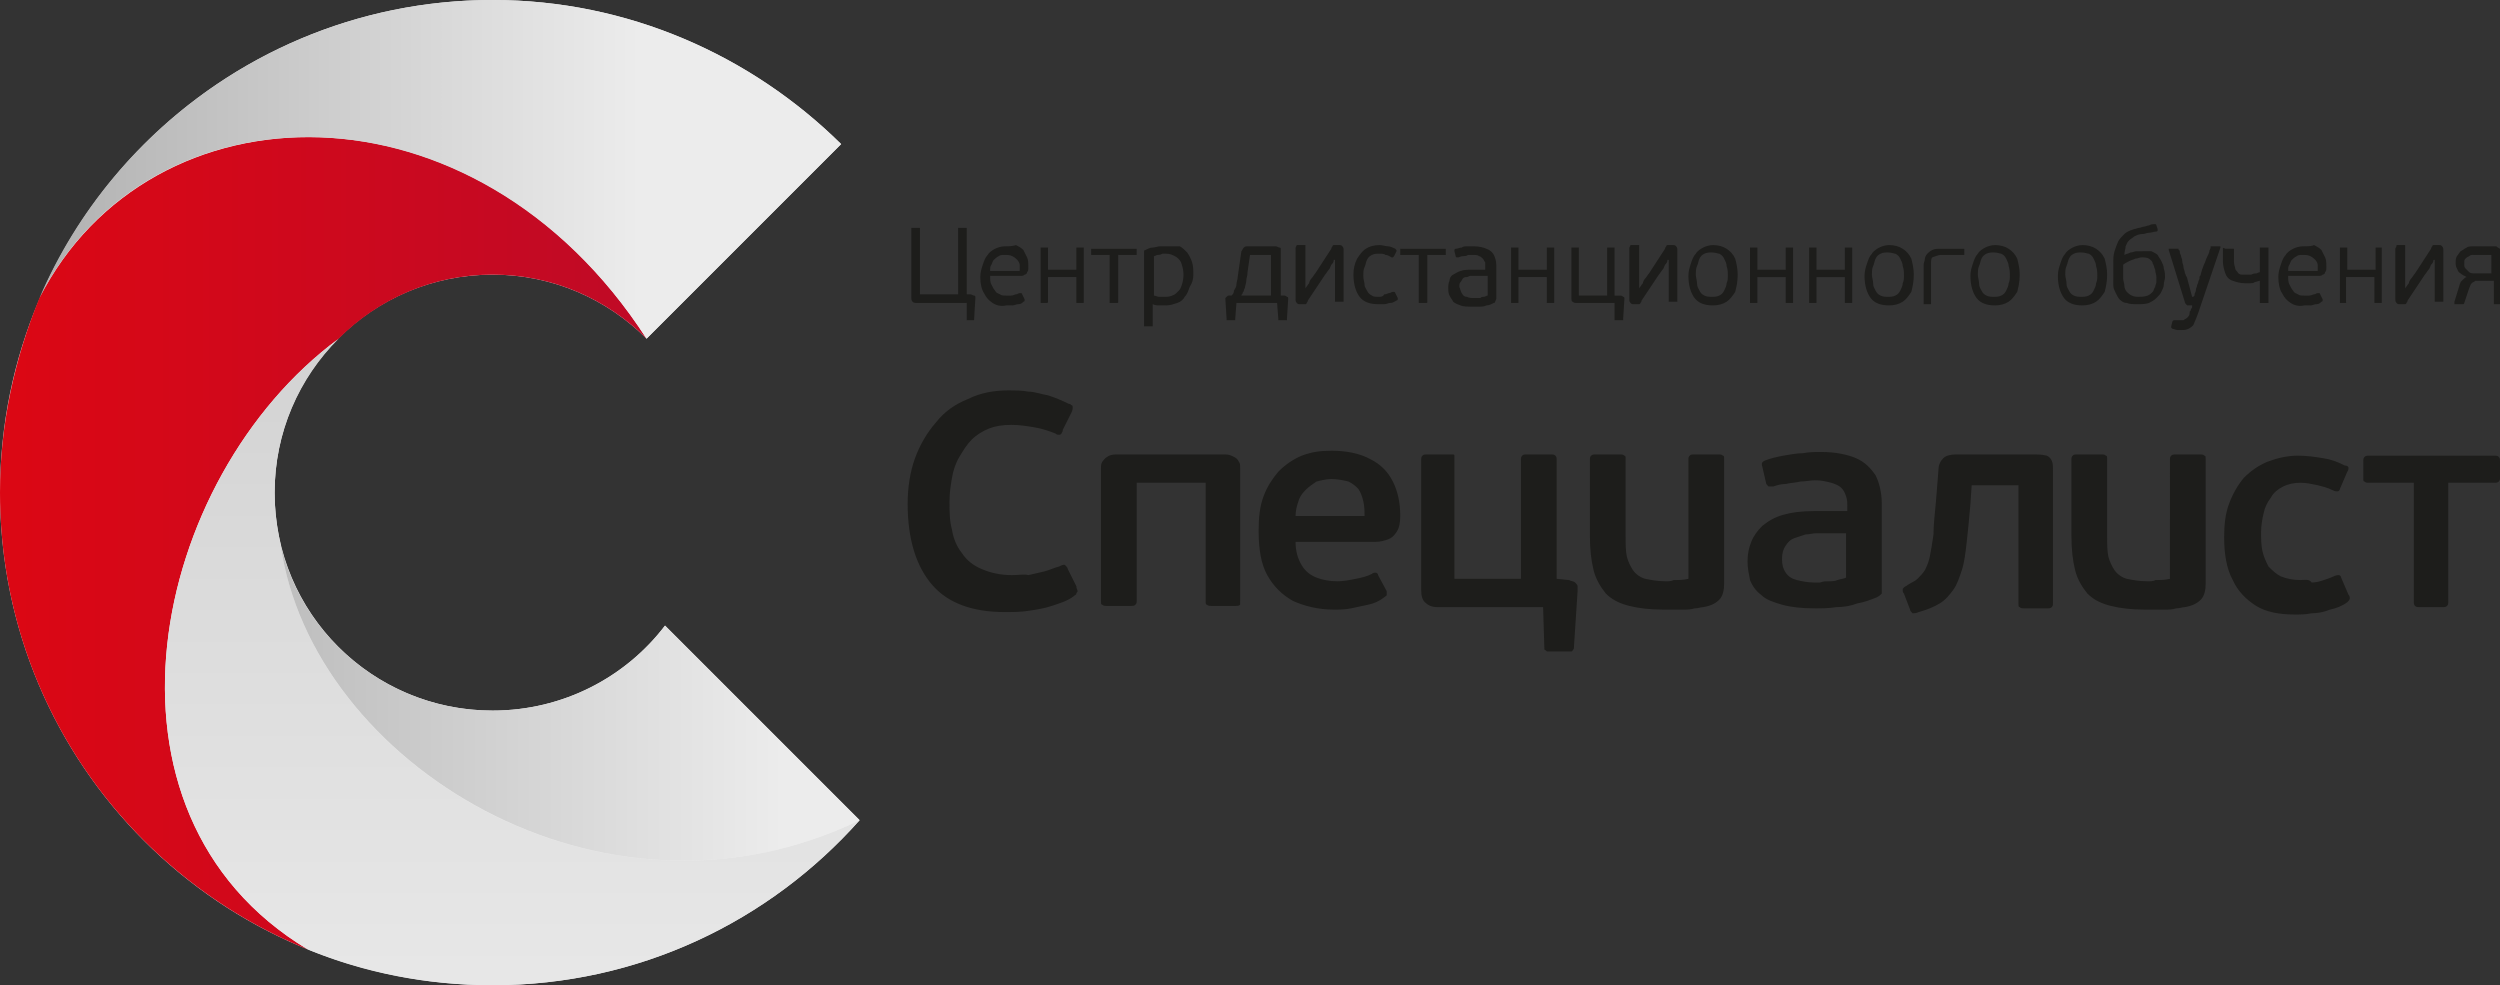 <svg id="Слой_1" xmlns="http://www.w3.org/2000/svg" viewBox="0 0 203 80"><rect x="0" y="0" width="203" height="80" fill="#333333" stroke="none"/><style>.st0{fill:#1d1d1b}.st1,.st2,.st3,.st4,.st5{fill-rule:evenodd;clip-rule:evenodd;fill:#ececec}.st2,.st3,.st4,.st5{fill:url(#SVGID_1_)}.st3,.st4,.st5{fill:url(#SVGID_2_)}.st4,.st5{fill:url(#SVGID_3_)}.st5{fill:url(#SVGID_4_)}</style><path class="st0" d="M100.7 48.8V38c0-.2 0-.4-.1-.5-.1-.2-.2-.3-.4-.4-.2-.1-.4-.2-.7-.2h-8.9c-.3 0-.6.1-.7.2-.2.1-.3.3-.4.4-.1.2-.1.3-.1.5v10.8c0 .2 0 .3.1.3.1.1.2.1.4.1h1.9c.2 0 .3 0 .4-.1.1-.1.1-.2.1-.3v-9.6h5.6v9.6c0 .2 0 .3.1.3.1.1.2.1.4.1h1.9c.2 0 .3 0 .4-.1v-.3zM82.2 46.7c-1 0-1.8-.2-2.5-.5s-1.2-.7-1.6-1.3c-.4-.5-.7-1.2-.8-1.9-.2-.7-.2-1.5-.2-2.3 0-.7.1-1.3.2-1.9.1-.6.3-1.2.6-1.7s.6-1 1-1.4c.4-.4.9-.7 1.4-.9.5-.2 1.1-.3 1.8-.3s1.3.1 1.9.2c.6.1 1.2.3 1.7.5.1.1.2.1.3.1.1 0 .1 0 .2-.1 0-.1.1-.1.1-.3l.7-1.4c.1-.2.1-.3.1-.4 0-.1 0-.2-.1-.2-.1-.1-.1-.1-.2-.1-.6-.3-1.1-.5-1.7-.7-.6-.1-1.1-.3-1.6-.3-.5-.1-1.1-.1-1.6-.1-1.2 0-2.3.2-3.3.7-1 .4-1.9 1-2.6 1.9-.7.8-1.3 1.8-1.7 2.9-.4 1.1-.6 2.4-.6 3.7 0 2.9.7 5.1 2 6.6s3.3 2.2 5.9 2.2c.6 0 1.3 0 1.9-.1.7-.1 1.3-.2 1.9-.4.6-.2 1.3-.4 1.8-.8.1-.1.2-.1.2-.2s.1-.1.1-.2-.1-.2-.1-.4l-.7-1.4c0-.1-.1-.2-.2-.3-.1-.1-.3 0-.5.1-.4.1-.8.3-1.2.4-.4.1-.9.2-1.3.3-.3-.1-.8 0-1.3 0zM108.1 38.9c.5 0 1 .1 1.4.2.4.2.6.4.8.6.2.3.3.6.4 1 .1.4.1.8.1 1.2h-5.6c0-.4.1-.8.2-1.1.1-.4.3-.7.6-1 .3-.3.6-.5.9-.7.4-.1.8-.2 1.2-.2zm0-2.3c-.9 0-1.6.1-2.4.4-.7.3-1.3.7-1.9 1.3-.5.6-.9 1.2-1.2 2-.3.8-.4 1.7-.4 2.8 0 1.5.2 2.7.7 3.6.5.9 1.2 1.6 2.1 2.1.9.4 2 .7 3.3.7.5 0 .9 0 1.4-.1.5-.1.9-.2 1.4-.3.5-.1.9-.3 1.3-.6.1-.1.2-.1.2-.2V48l-.7-1.3c0-.1-.1-.2-.2-.2s-.2 0-.3.1c-.4.2-.8.3-1.3.4-.5.1-1 .2-1.5.2-.6 0-1.2-.1-1.7-.3-.5-.2-.9-.5-1.2-1-.3-.5-.5-1.1-.5-1.9h6.5c.4 0 .7-.1 1-.2.3-.1.5-.3.7-.6.2-.3.3-.7.3-1.3 0-1.1-.2-2-.6-2.8-.4-.8-1-1.4-1.8-1.8-.9-.5-2-.7-3.2-.7zM126.4 47v-9.6c0-.2 0-.3-.1-.4-.1-.1-.2-.1-.4-.1H124c-.2 0-.3 0-.4.1-.1.1-.1.2-.1.4V47h-5.4v-9.7-.3c0-.1-.1-.1-.1-.1h-2.1c-.2 0-.3 0-.4.1-.1.1-.1.2-.1.4v10.5c0 .5.1.8.3 1 .2.2.5.4 1 .4h8.6l.1 3.3c0 .1 0 .2.1.2.1.1.1.1.2.1h1.8c.1 0 .2 0 .2-.1.1-.1.1-.1.1-.2l.3-4.6v-.4c0-.1-.1-.2-.2-.3-.1-.1-.3-.1-.5-.2l-1-.1zM135.3 47.2c-.7 0-1.2-.1-1.7-.2-.4-.1-.8-.4-1-.7-.2-.3-.4-.7-.5-1.1-.1-.5-.1-1-.1-1.6v-6.3c0-.2 0-.3-.1-.3-.1-.1-.2-.1-.4-.1h-1.9c-.2 0-.3 0-.4.1-.1.1-.1.2-.1.3v6.2c0 1.1.1 2 .3 2.8.2.8.6 1.4 1 1.9.5.5 1.1.8 1.9 1 .8.2 1.7.3 2.8.3h1.6c.3 0 .6 0 .9-.1.3 0 .5-.1.7-.1.6-.1 1-.3 1.3-.6.3-.3.4-.8.4-1.3V37.3c0-.2 0-.3-.1-.3-.1-.1-.2-.1-.4-.1h-1.9c-.2 0-.3 0-.4.1-.1.1-.1.2-.1.3V47c-.4.1-.8.1-1.2.1-.2.1-.4.1-.6.1zM152.8 47.9v-7c0-.9-.2-1.7-.5-2.3-.4-.6-.9-1.1-1.6-1.4-.7-.3-1.7-.5-2.8-.5-.5 0-1 0-1.5.1-.5 0-1 .1-1.6.2-.5.1-1 .2-1.5.4-.2.1-.3.2-.2.5l.3 1.3c0 .1.1.2.2.3h.4c.3-.1.6-.2 1-.2.4-.1.8-.1 1.2-.2.4 0 .8-.1 1.2-.1.5 0 .9.1 1.3.2.3.1.6.2.8.4.2.2.3.4.4.7.1.3.1.5.1.8v.4h-2.7c-1 0-1.8.1-2.5.3-.7.2-1.2.5-1.7.9-.4.4-.7.8-.9 1.3-.2.5-.3 1-.3 1.6 0 .5.1 1 .2 1.5.2.5.5.9.9 1.2.4.4 1 .6 1.7.8.7.2 1.6.3 2.7.3.5 0 1.1 0 1.7-.1.6 0 1.2-.1 1.7-.3.6-.1 1.1-.3 1.6-.5.2-.1.3-.2.4-.3v-.3zm-2.9-4.5v3.5c-.2.1-.4.1-.7.2-.2.1-.5.1-.7.1-.2 0-.5 0-.7.1h-.5c-.5 0-1-.1-1.4-.2-.4-.1-.7-.3-.9-.6-.2-.3-.3-.6-.3-1.1 0-.5.1-.8.3-1.1.2-.3.4-.5.7-.6l.9-.3c.3 0 .6-.1.9-.1h2.4zM165.2 36.9h-6.4c-.4 0-.8.1-1 .3-.2.2-.4.5-.4 1l-.2 2.5c-.1 1.1-.2 1.9-.2 2.7-.1.7-.2 1.3-.3 1.8-.1.5-.3.9-.4 1.1-.2.3-.4.5-.6.7-.2.2-.5.3-.8.5-.1.1-.2.1-.3.2-.1.1-.1.1-.1.2s0 .2.1.3l.5 1.3c0 .1.1.2.2.3.1 0 .3 0 .5-.1.7-.2 1.2-.4 1.7-.7.5-.3.8-.7 1.1-1.1.3-.4.5-1 .7-1.6.2-.6.3-1.4.4-2.3.1-.9.2-1.9.3-3.1l.1-1.5h3.8V49c0 .2 0 .3.1.3.1.1.2.1.4.1h1.8c.2 0 .3 0 .4-.1.1-.1.1-.2.1-.3V38.2c0-.3 0-.6-.1-.8-.1-.2-.2-.3-.4-.4-.4-.1-.7-.1-1-.1zM174.4 47.2c-.7 0-1.2-.1-1.7-.2-.4-.1-.8-.4-1-.7-.2-.3-.4-.7-.5-1.1-.1-.5-.1-1-.1-1.6v-6.3c0-.2 0-.3-.1-.3-.1-.1-.2-.1-.4-.1h-1.9c-.2 0-.3 0-.4.1-.1.1-.1.2-.1.3v6.2c0 1.1.1 2 .3 2.8.2.8.6 1.4 1 1.9.5.5 1.1.8 1.9 1 .8.2 1.7.3 2.8.3h1.6c.3 0 .6 0 .9-.1.3 0 .5-.1.7-.1.6-.1 1-.3 1.3-.6.3-.3.4-.8.4-1.3V37.3c0-.2 0-.3-.1-.3-.1-.1-.2-.1-.4-.1h-1.9c-.2 0-.3 0-.4.1-.1.1-.1.2-.1.3V47c-.4.1-.8.1-1.2.1-.1.1-.4.1-.6.1zM186.8 47.1c-.6 0-1.1-.1-1.6-.3-.4-.2-.7-.5-1-.8-.2-.4-.4-.8-.5-1.3-.1-.5-.1-1-.1-1.5s.1-1.1.2-1.5c.1-.5.3-.9.6-1.3.2-.4.6-.7 1-.9.4-.2.9-.3 1.4-.3.5 0 .9.1 1.4.2.4.1.8.2 1.2.4.2.1.3.1.4.1.1 0 .2-.1.2-.2l.6-1.4c.1-.1.1-.3.1-.3 0-.1-.1-.2-.3-.2-.6-.3-1.1-.5-1.8-.6-.6-.1-1.3-.2-2-.2-.9 0-1.7.2-2.5.5-.7.3-1.3.7-1.9 1.3-.5.6-.9 1.3-1.2 2.1-.3.8-.4 1.7-.4 2.7 0 1.4.2 2.6.7 3.5.4.9 1.1 1.6 1.9 2.1.8.5 1.9.7 3.1.7.5 0 .9 0 1.4-.1.5 0 1-.1 1.5-.3.5-.1 1-.3 1.4-.6.1-.1.2-.2.2-.3 0-.1 0-.2-.1-.3l-.6-1.4c0-.1-.1-.2-.2-.2s-.2 0-.4.1-.5.2-.8.3c-.3.1-.6.2-1 .2-.2-.3-.5-.2-.9-.2zM198.8 39.2h3.7c.2 0 .3 0 .4-.1.1-.1.1-.2.1-.3v-1.3c0-.2 0-.3-.1-.4-.1-.1-.2-.1-.4-.1h-10.1c-.2 0-.3 0-.4.1-.1.1-.1.2-.1.4v1.3c0 .2 0 .3.1.3.1.1.2.1.4.1h3.6v9.6c0 .2 0 .3.1.4.1.1.2.1.4.1h1.8c.2 0 .3 0 .4-.1.1-.1.1-.2.1-.4v-9.6z"/><g><path class="st0" d="M78.8 23.9h-.3v-5.3-.1h-.6-.1V23.9h-3.1v-5.3-.1h-.6-.1v5.6c0 .2 0 .3.1.4.1.1.2.1.4.1h4V26h.6v-.1l.1-1.7v-.1s0-.1-.1-.1-.2-.1-.3-.1zm2.8-3.9c-.3 0-.6.1-.8.2-.2.1-.5.3-.6.5-.2.2-.3.5-.4.8-.1.3-.2.6-.2 1 0 .5.1 1 .3 1.3.2.4.4.6.7.8.3.2.7.3 1.1.2h.5c.2 0 .3-.1.5-.1s.3-.1.4-.2c0 0 .1 0 .1-.1v-.1l-.2-.4s0-.1-.1-.1h-.1c-.1 0-.2.1-.3.1-.1 0-.2.1-.4.1h-.4c-.2 0-.4 0-.5-.1-.2-.1-.3-.1-.4-.3-.1-.1-.2-.3-.3-.5-.1-.2-.1-.4-.1-.7h2.5c.1 0 .2 0 .3-.1.1 0 .2-.1.2-.2.1-.1.1-.2.1-.4 0-.3 0-.6-.1-.8l-.3-.6c-.2-.2-.4-.3-.6-.4-.3.1-.6.1-.9.1zm1.2 2h-2.4c0-.2 0-.4.1-.5.1-.2.1-.3.2-.4.1-.1.2-.2.4-.3.1-.1.3-.1.5-.1s.4 0 .6.1c.2.1.3.2.4.3.1.1.2.3.2.4v.5zm2.3 2.5v-2h2.3v2.1h.6V20.2v-.1h-.6v1.8h-2.3v-1.7-.1h-.6V24.6h.6c-.1 0 0 0 0-.1zm5.7 0v-3.8h1.5v-.4-.1h-3.7v.5h1.5v3.9h.6c.1 0 .1 0 .1-.1zm6.1-2.2c0-.3 0-.7-.1-1-.1-.3-.2-.5-.4-.8-.2-.2-.4-.4-.6-.5h-1.6c-.2 0-.4.1-.6.1-.2 0-.4.1-.6.2 0 0-.1 0-.1.1v6.1h.7v-1.8c.2.1.4.1.6.1h.5c.3 0 .6-.1.9-.2.3-.1.5-.3.6-.5.2-.2.3-.5.4-.8.2-.3.3-.6.3-1zm-.8 0c0 .4-.1.8-.2 1-.1.3-.3.4-.5.6-.2.1-.4.2-.7.2h-.6c-.1 0-.3-.1-.4-.1v-3.2c.1 0 .2-.1.3-.1.1 0 .2 0 .4-.1h.3c.3 0 .5.1.7.2.2.1.4.3.5.5.1.3.2.6.2 1zM100 24h-.2c-.1 0-.1 0-.2.1l-.1.1v.1l.1 1.6v.1h.7v-.1l.1-1.3h3.3l.1 1.3v.1h.7v-.1l.1-1.6v-.1s0-.1-.1-.1c0 0-.1-.1-.2-.1h-.3v-3.6-.2c0-.1-.1-.1-.1-.1-.1 0-.2-.1-.3-.1h-2.2c-.2 0-.3 0-.4.1-.1.1-.1.2-.2.3l-.3 2.1c0 .2-.1.4-.1.6 0 .2-.1.3-.2.5 0 .2-.1.3-.2.4zm3.2-3.3V24h-2.4c0-.1.1-.1.1-.2s.1-.1.1-.2.1-.2.1-.3c0-.1.1-.3.1-.5s.1-.4.1-.7l.2-1.4h1.7zm2-.5v4.1c0 .1 0 .2.1.3.1.1.1.1.3.1h.4s.1 0 .1-.1c0 0 .1-.1.1-.2l1.4-2.1c.1-.1.2-.3.3-.4.1-.1.1-.2.2-.4.1-.1.2-.2.2-.4h.1v3.4h.7V20.3c0-.1 0-.2-.1-.3-.1-.1-.1-.1-.3-.1h-.4s-.1 0-.1.1c0 0-.1.1-.1.2l-1.3 2c-.1.1-.2.3-.3.4-.1.1-.2.3-.2.4-.1.1-.2.3-.3.4V20v-.1h-.6-.1c-.1.2-.1.2-.1.3zm6.8 3.9c-.3 0-.5 0-.6-.1-.2-.1-.3-.2-.4-.4-.1-.2-.2-.3-.2-.5s-.1-.4-.1-.7c0-.2 0-.5.1-.7.1-.2.1-.4.2-.6.1-.2.2-.3.4-.4.2-.1.4-.1.6-.1.2 0 .4 0 .5.1.2 0 .3.1.5.2h.1l.1-.1.2-.4c0-.1 0-.1-.1-.2-.2-.1-.4-.2-.6-.2-.2 0-.4-.1-.7-.1-.4 0-.8.1-1.1.3-.3.2-.5.5-.7.8-.2.4-.3.8-.3 1.3 0 .8.2 1.4.5 1.8.3.4.8.6 1.5.6h.5c.2 0 .3-.1.5-.1s.3-.1.5-.2c0 0 .1 0 .1-.1v-.1l-.2-.4s0-.1-.1-.1h-.1c-.1 0-.2.1-.3.1-.1 0-.2.1-.4.1-.1.2-.3.2-.4.2zm3.9.4v-3.8h1.5v-.4-.1h-3.7v.5h1.5v3.9h.6c.1 0 .1 0 .1-.1zm5.6-.3v-2.7c0-.3-.1-.6-.2-.8-.1-.2-.3-.4-.6-.5-.2-.1-.6-.2-1-.2h-.5c-.2 0-.4 0-.5.1-.2 0-.3.1-.5.1 0 0-.1 0-.1.1v.1l.1.4s0 .1.1.1h.1c.1 0 .2-.1.4-.1.1 0 .3 0 .4-.1h.4c.2 0 .4 0 .5.1.1 0 .2.1.3.2.1.1.1.2.2.3V21.9h-1.1c-.3 0-.6 0-.9.1s-.4.2-.6.3c-.2.1-.3.3-.3.5-.1.2-.1.4-.1.6 0 .2 0 .4.1.6.1.2.2.3.3.5.1.1.3.2.6.3.2.1.6.1.9.1h.6c.2 0 .4 0 .6-.1.2 0 .4-.1.6-.2 0 0 .1 0 .1-.1.1-.2.1-.2.1-.3zm-.7-1.8V24c-.1 0-.2.1-.3.1-.1 0-.2 0-.3.1h-.5c-.2 0-.4 0-.6-.1-.2 0-.3-.1-.4-.3-.1-.1-.1-.3-.2-.5 0-.2 0-.3.1-.4.1-.1.1-.2.2-.3.1-.1.2-.1.3-.1.1 0 .2-.1.3-.1H120.8zm2.5 2.1v-2h2.3v2.1h.6V20.2v-.1h-.6v1.8h-2.3v-1.7-.1h-.6V24.6h.6v-.1zm7.8-.5v-3.8-.1h-.6V24h-2.3v-3.8-.1h-.6v4.1c0 .1 0 .3.1.3.1.1.2.1.3.1h3.1V26h.7v-.1l.1-1.6v-.1s0-.1-.1-.1c0 0-.1-.1-.2-.1h-.5zm1.2-3.8v4.1c0 .1 0 .2.1.3.1.1.1.1.3.1h.4s.1 0 .1-.1c0 0 .1-.1.1-.2l1.4-2.1c.1-.1.2-.3.3-.4.1-.1.1-.2.2-.4.1-.1.2-.2.2-.4h.1v3.4h.7V20.3c0-.1 0-.2-.1-.3-.1-.1-.1-.1-.3-.1h-.4s-.1 0-.1.1c0 0-.1.1-.1.2l-1.3 2c-.1.1-.2.3-.3.4-.1.1-.2.3-.2.4-.1.1-.2.3-.3.4V20v-.1h-.6-.1c-.1.2-.1.2-.1.3zm8.8 2.1c0-.5-.1-.9-.2-1.3-.2-.4-.4-.6-.7-.8-.3-.2-.7-.3-1.1-.3-.3 0-.6.1-.8.2-.2.1-.5.3-.6.5-.2.2-.3.5-.4.8-.1.3-.2.6-.2 1 0 .8.2 1.4.5 1.8.3.4.8.6 1.5.6.4 0 .8-.1 1.1-.3.3-.2.5-.5.7-.8.1-.4.2-.8.2-1.4zm-.8.1c0 .2 0 .4-.1.6 0 .2-.1.4-.2.6-.1.2-.2.3-.4.4-.2.1-.4.1-.6.1-.2 0-.4 0-.6-.1-.2-.1-.3-.2-.4-.4-.1-.2-.2-.3-.2-.6 0-.2-.1-.5-.1-.7 0-.2 0-.5.1-.7.1-.2.1-.4.2-.6.1-.2.2-.3.4-.4.2-.1.4-.1.6-.1.3 0 .5.1.6.1.2.1.3.2.4.4.1.2.2.4.2.6.1.3.1.5.1.8zm2.4 2.1v-2h2.3v2.1h.6V20.2v-.1h-.6v1.8h-2.3v-1.7-.1h-.6V24.6h.6v-.1zm4.8 0v-2h2.3v2.1h.6V20.2v-.1h-.6v1.8h-2.3v-1.7-.1h-.6V24.6h.6v-.1zm7.9-2.2c0-.5-.1-.9-.2-1.3-.2-.4-.4-.6-.7-.8-.3-.2-.7-.3-1.1-.3-.3 0-.6.1-.8.2-.2.1-.5.3-.6.5-.2.2-.3.5-.4.8-.1.3-.2.6-.2 1 0 .8.2 1.4.5 1.8.3.4.8.6 1.5.6.4 0 .8-.1 1.1-.3.3-.2.5-.5.7-.8.1-.4.2-.8.2-1.4zm-.8.1c0 .2 0 .4-.1.6 0 .2-.1.4-.2.6-.1.2-.2.3-.4.4-.2.1-.4.1-.6.1-.2 0-.4 0-.6-.1-.2-.1-.3-.2-.4-.4-.1-.2-.2-.3-.2-.6 0-.2-.1-.5-.1-.7 0-.2 0-.5.1-.7.1-.2.1-.4.2-.6.1-.2.2-.3.4-.4.2-.1.4-.1.6-.1.3 0 .5.1.6.1.2.1.3.2.4.4.1.2.2.4.2.6.1.3.1.5.1.8zm3-1.7H159.5v-.4-.1H157.6c-.3 0-.5 0-.7.1-.2.1-.3.2-.4.3-.1.1-.2.3-.2.4 0 .2-.1.3-.1.5v3.2h.6V21.4c0-.2 0-.4.1-.5.3-.1.5-.2.7-.2zm6.4 1.6c0-.5-.1-.9-.2-1.3-.2-.4-.4-.6-.7-.8-.3-.2-.7-.3-1.1-.3-.3 0-.6.1-.8.2-.2.1-.5.3-.6.5-.2.2-.3.5-.4.8-.1.3-.2.6-.2 1 0 .8.2 1.4.5 1.8.3.4.8.6 1.5.6.4 0 .8-.1 1.1-.3.3-.2.5-.5.7-.8.1-.4.2-.8.2-1.4zm-.8.1c0 .2 0 .4-.1.6 0 .2-.1.4-.2.6-.1.2-.2.3-.4.4-.2.1-.4.1-.6.1-.2 0-.4 0-.6-.1-.2-.1-.3-.2-.4-.4-.1-.2-.2-.3-.2-.6 0-.2-.1-.5-.1-.7 0-.2 0-.5.1-.7.1-.2.1-.4.2-.6.1-.2.2-.3.4-.4.2-.1.4-.1.6-.1.3 0 .5.1.6.1.2.1.3.2.4.4.1.2.2.4.2.6.1.3.1.5.1.8zm7.9-.1c0-.5-.1-.9-.2-1.3-.2-.4-.4-.6-.7-.8-.3-.2-.7-.3-1.1-.3-.3 0-.6.1-.8.2-.2.1-.5.3-.6.5-.2.2-.3.5-.4.8-.1.3-.2.6-.2 1 0 .8.2 1.4.5 1.8.3.4.8.6 1.5.6.4 0 .8-.1 1.1-.3.3-.2.5-.5.7-.8.1-.4.2-.8.2-1.4zm-.8.1c0 .2 0 .4-.1.6 0 .2-.1.4-.2.6-.1.2-.2.3-.4.4-.2.1-.4.1-.6.1-.2 0-.4 0-.6-.1-.2-.1-.3-.2-.4-.4-.1-.2-.2-.3-.2-.6 0-.2-.1-.5-.1-.7 0-.2 0-.5.1-.7.1-.2.1-.4.2-.6.1-.2.2-.3.4-.4.2-.1.4-.1.6-.1.3 0 .5.1.6.1.2.1.3.2.4.4.1.2.2.4.2.6.1.3.1.5.1.8zm3.4 1.7c-.2 0-.4 0-.6-.1-.2-.1-.3-.2-.4-.3-.1-.1-.2-.3-.2-.5s-.1-.4-.1-.6v-.3-.3-.5c.1-.1.3-.2.5-.3.2-.1.3-.1.5-.2.2 0 .3-.1.5-.1s.4 0 .6.1c.1.1.3.2.3.4.1.1.1.3.2.5 0 .2.1.4.1.6v.4c0 .1-.1.3-.1.4-.1.1-.1.3-.2.4-.1.1-.2.2-.4.3-.3.1-.5.1-.7.1zm.3-3.7h-.5c-.2 0-.3.1-.5.1-.2.1-.3.1-.5.2 0-.3.1-.5.1-.7.1-.2.1-.3.3-.5.1-.1.3-.2.4-.3.2-.1.4-.2.7-.2.2 0 .3-.1.5-.1s.4-.1.6-.1c0 0 .1 0 .1-.1v-.1l-.1-.3s0-.1-.1-.1h-.1c-.1 0-.2 0-.4.1-.1 0-.3.1-.4.1-.1 0-.3.1-.4.1-.1 0-.3.1-.4.1-.3.1-.6.2-.8.4-.2.2-.4.4-.5.6-.1.2-.2.5-.3.8-.1.3-.1.6-.1 1V23.2c0 .2.1.4.2.6.1.2.2.4.3.5.1.1.3.3.6.3.2.1.5.1.9.1.3 0 .6 0 .9-.1.2-.1.4-.2.6-.4.2-.2.3-.3.4-.5.1-.2.2-.4.2-.6 0-.2.1-.4.1-.6 0-.2 0-.4-.1-.7 0-.2-.1-.4-.2-.6-.1-.2-.2-.3-.3-.5-.1-.1-.3-.2-.5-.3h-.7zm4.5 5l1.8-5.3V20h-.7-.1v.1c0 .1-.1.2-.1.3 0 .1-.1.3-.2.5s-.1.3-.2.5-.1.3-.2.5c0 .1-.1.3-.1.4 0 .1-.1.1-.1.2v.1c0 .1-.1.2-.1.3 0 .1-.1.2-.1.3 0 .1-.1.2-.1.4 0 .1-.1.2-.1.3 0 .1 0 .1-.1.2h-.1l-.4-1.5s0-.1-.1-.2c0-.1-.1-.2-.1-.3 0-.1-.1-.3-.1-.4 0-.2-.1-.3-.1-.5s-.1-.3-.1-.4c0-.1-.1-.2-.1-.3 0-.1 0-.2-.1-.2v-.1h-.7-.1v.1l1.3 4.2c0 .1.1.2.1.2l.1.1h.4v.1c0 .1 0 .1-.1.2 0 .1 0 .1-.1.2v.1c0 .2-.1.3-.2.4-.1.1-.2.1-.3.2h-.3-.1-.1-.2-.1l-.1.1-.1.4v.1l.1.1c.1 0 .3.1.4.1h.3c.2 0 .4 0 .6-.1.2-.1.3-.2.4-.3.2-.5.3-.7.4-1zm2-5.2v1c0 .4.1.7.2 1 .1.3.3.5.6.6.3.1.6.2 1 .2h.4c.1 0 .3 0 .4-.1.1 0 .3-.1.4-.1v1.8h.7V20.2v-.1h-.7v2c-.1 0-.2.1-.3.1-.1 0-.2 0-.4.1h-.8c-.1 0-.3-.1-.3-.2-.1-.1-.2-.2-.2-.3 0-.1-.1-.3-.1-.5v-1-.1h-.6-.1c-.2-.1-.2-.1-.2 0zM187 20c-.3 0-.6.1-.8.2-.2.1-.5.3-.6.5-.2.2-.3.5-.4.8-.1.3-.2.6-.2 1 0 .5.1 1 .3 1.3.2.4.4.6.7.8.3.2.7.3 1.1.2h.5c.2 0 .3-.1.5-.1s.3-.1.4-.2c0 0 .1 0 .1-.1v-.1l-.2-.4s0-.1-.1-.1h-.1c-.1 0-.2.1-.3.1-.1 0-.2.1-.4.1h-.4c-.2 0-.4 0-.5-.1-.2-.1-.3-.1-.4-.3-.1-.1-.2-.3-.3-.5-.1-.2-.1-.4-.1-.7h2.5c.1 0 .2 0 .3-.1.1 0 .2-.1.2-.2.1-.1.1-.2.1-.4 0-.3 0-.6-.1-.8l-.3-.6c-.2-.2-.4-.3-.6-.4-.2.1-.5.1-.9.1zm1.2 2h-2.4c0-.2 0-.4.1-.5.1-.2.1-.3.2-.4.1-.1.2-.2.4-.3.1-.1.3-.1.5-.1s.4 0 .6.1c.2.1.3.2.4.3.1.1.2.3.2.4v.5zm2.3 2.5v-2h2.3v2.1h.6V20.2v-.1h-.5v1.8h-2.3v-1.7-.1h-.6V24.6h.6c-.1 0-.1 0-.1-.1zm4-4.3v4.1c0 .1 0 .2.1.3.1.1.1.1.3.1h.4s.1 0 .1-.1c0 0 .1-.1.1-.2l1.4-2.1c.1-.1.2-.3.3-.4.1-.1.1-.2.2-.4.1-.1.2-.2.2-.4h.1v3.4h.7V20.3c0-.1 0-.2-.1-.3-.1-.1-.1-.1-.3-.1h-.4s-.1 0-.1.1c0 0-.1.1-.1.2l-1.3 2c-.1.1-.2.3-.3.4-.1.1-.2.3-.2.4-.1.1-.2.3-.3.4V20v-.1h-.6-.1c0 .2-.1.2-.1.3zm8.2-.2h-1.8c-.2 0-.5 0-.6.1-.2.1-.3.2-.5.3-.1.1-.2.3-.3.4-.1.2-.1.3-.1.5s0 .3.1.5.1.3.3.4c.1.1.3.2.5.3-.1 0-.2.1-.3.2l-.2.2c0 .1-.1.2-.1.3l-.4 1.3v.2h.7s.1 0 .1-.1l.4-1.2c.1-.2.1-.3.2-.4.1-.1.2-.1.3-.2h1.5V24.7h.7V20.5c0-.1 0-.1-.1-.2 0-.1-.1-.1-.1-.1-.2-.1-.3-.2-.3-.2zm-1.8.7h1.4v1.5H201c-.2 0-.4 0-.5-.1l-.3-.3c-.1-.1-.1-.2-.1-.4v-.2c0-.1.1-.2.1-.2.1-.1.1-.1.3-.2.1-.1.2-.1.4-.1z"/></g><g><path class="st1" d="M40 0c11 0 21 4.5 28.3 11.7L52.5 27.5c-3.2-3.2-7.6-5.2-12.5-5.2-9.8 0-17.7 7.9-17.7 17.7S30.2 57.7 40 57.7c5.7 0 10.8-2.7 14-6.9l15.8 15.8C62.5 74.8 51.9 80 40 80 17.9 80 0 62.1 0 40S17.9 0 40 0z"/><linearGradient id="SVGID_1_" gradientUnits="userSpaceOnUse" x1="-57.358" y1="44.111" x2="109.89" y2="44.111"><stop offset="0" stop-color="#db0714"/><stop offset=".35" stop-color="#db0714"/><stop offset=".65" stop-color="#c00a26"/><stop offset="1" stop-color="#c00a26"/></linearGradient><path class="st2" d="M52.5 27.5c-3.2-3.2-7.6-5.2-12.5-5.2s-9.3 2-12.5 5.2C12.2 38.8 6.5 66 25 77.1 10.3 71.1 0 56.8 0 40c0-5.6 1.2-10.9 3.2-15.8 9-17.6 35.4-18.3 49.3 3.3z"/><linearGradient id="SVGID_2_" gradientUnits="userSpaceOnUse" x1="41.611" y1="141.855" x2="41.611" y2="-58.921"><stop offset="0" stop-color="#ececec"/><stop offset=".25" stop-color="#ececec"/><stop offset="1" stop-color="#b1b1b1"/></linearGradient><path class="st3" d="M27.5 27.5c-3.2 3.2-5.2 7.6-5.2 12.5 0 1.5.2 2.9.5 4.3 2.5 17.6 26 32.4 47 22.3C62.5 74.8 51.9 80 40 80c-5.3 0-10.4-1-15-2.9C6.5 66 12.2 38.8 27.5 27.5z"/><linearGradient id="SVGID_3_" gradientUnits="userSpaceOnUse" x1="68.24" y1="13.737" x2="3.185" y2="13.737"><stop offset="0" stop-color="#ececec"/><stop offset=".25" stop-color="#ececec"/><stop offset="1" stop-color="#b1b1b1"/></linearGradient><path class="st4" d="M40 0c11 0 21 4.5 28.3 11.7L52.5 27.5C38.5 5.9 12.1 6.6 3.2 24.2 9.3 10 23.5 0 40 0z"/><linearGradient id="SVGID_4_" gradientUnits="userSpaceOnUse" x1="80.98" y1="57.114" x2="11.671" y2="57.114"><stop offset="0" stop-color="#ececec"/><stop offset=".25" stop-color="#ececec"/><stop offset="1" stop-color="#b1b1b1"/></linearGradient><path class="st5" d="M22.8 44.3C24.7 52 31.7 57.7 40 57.7c5.7 0 10.8-2.7 14-6.9l15.8 15.8c-20.9 10.1-44.5-4.7-47-22.3z"/></g></svg>